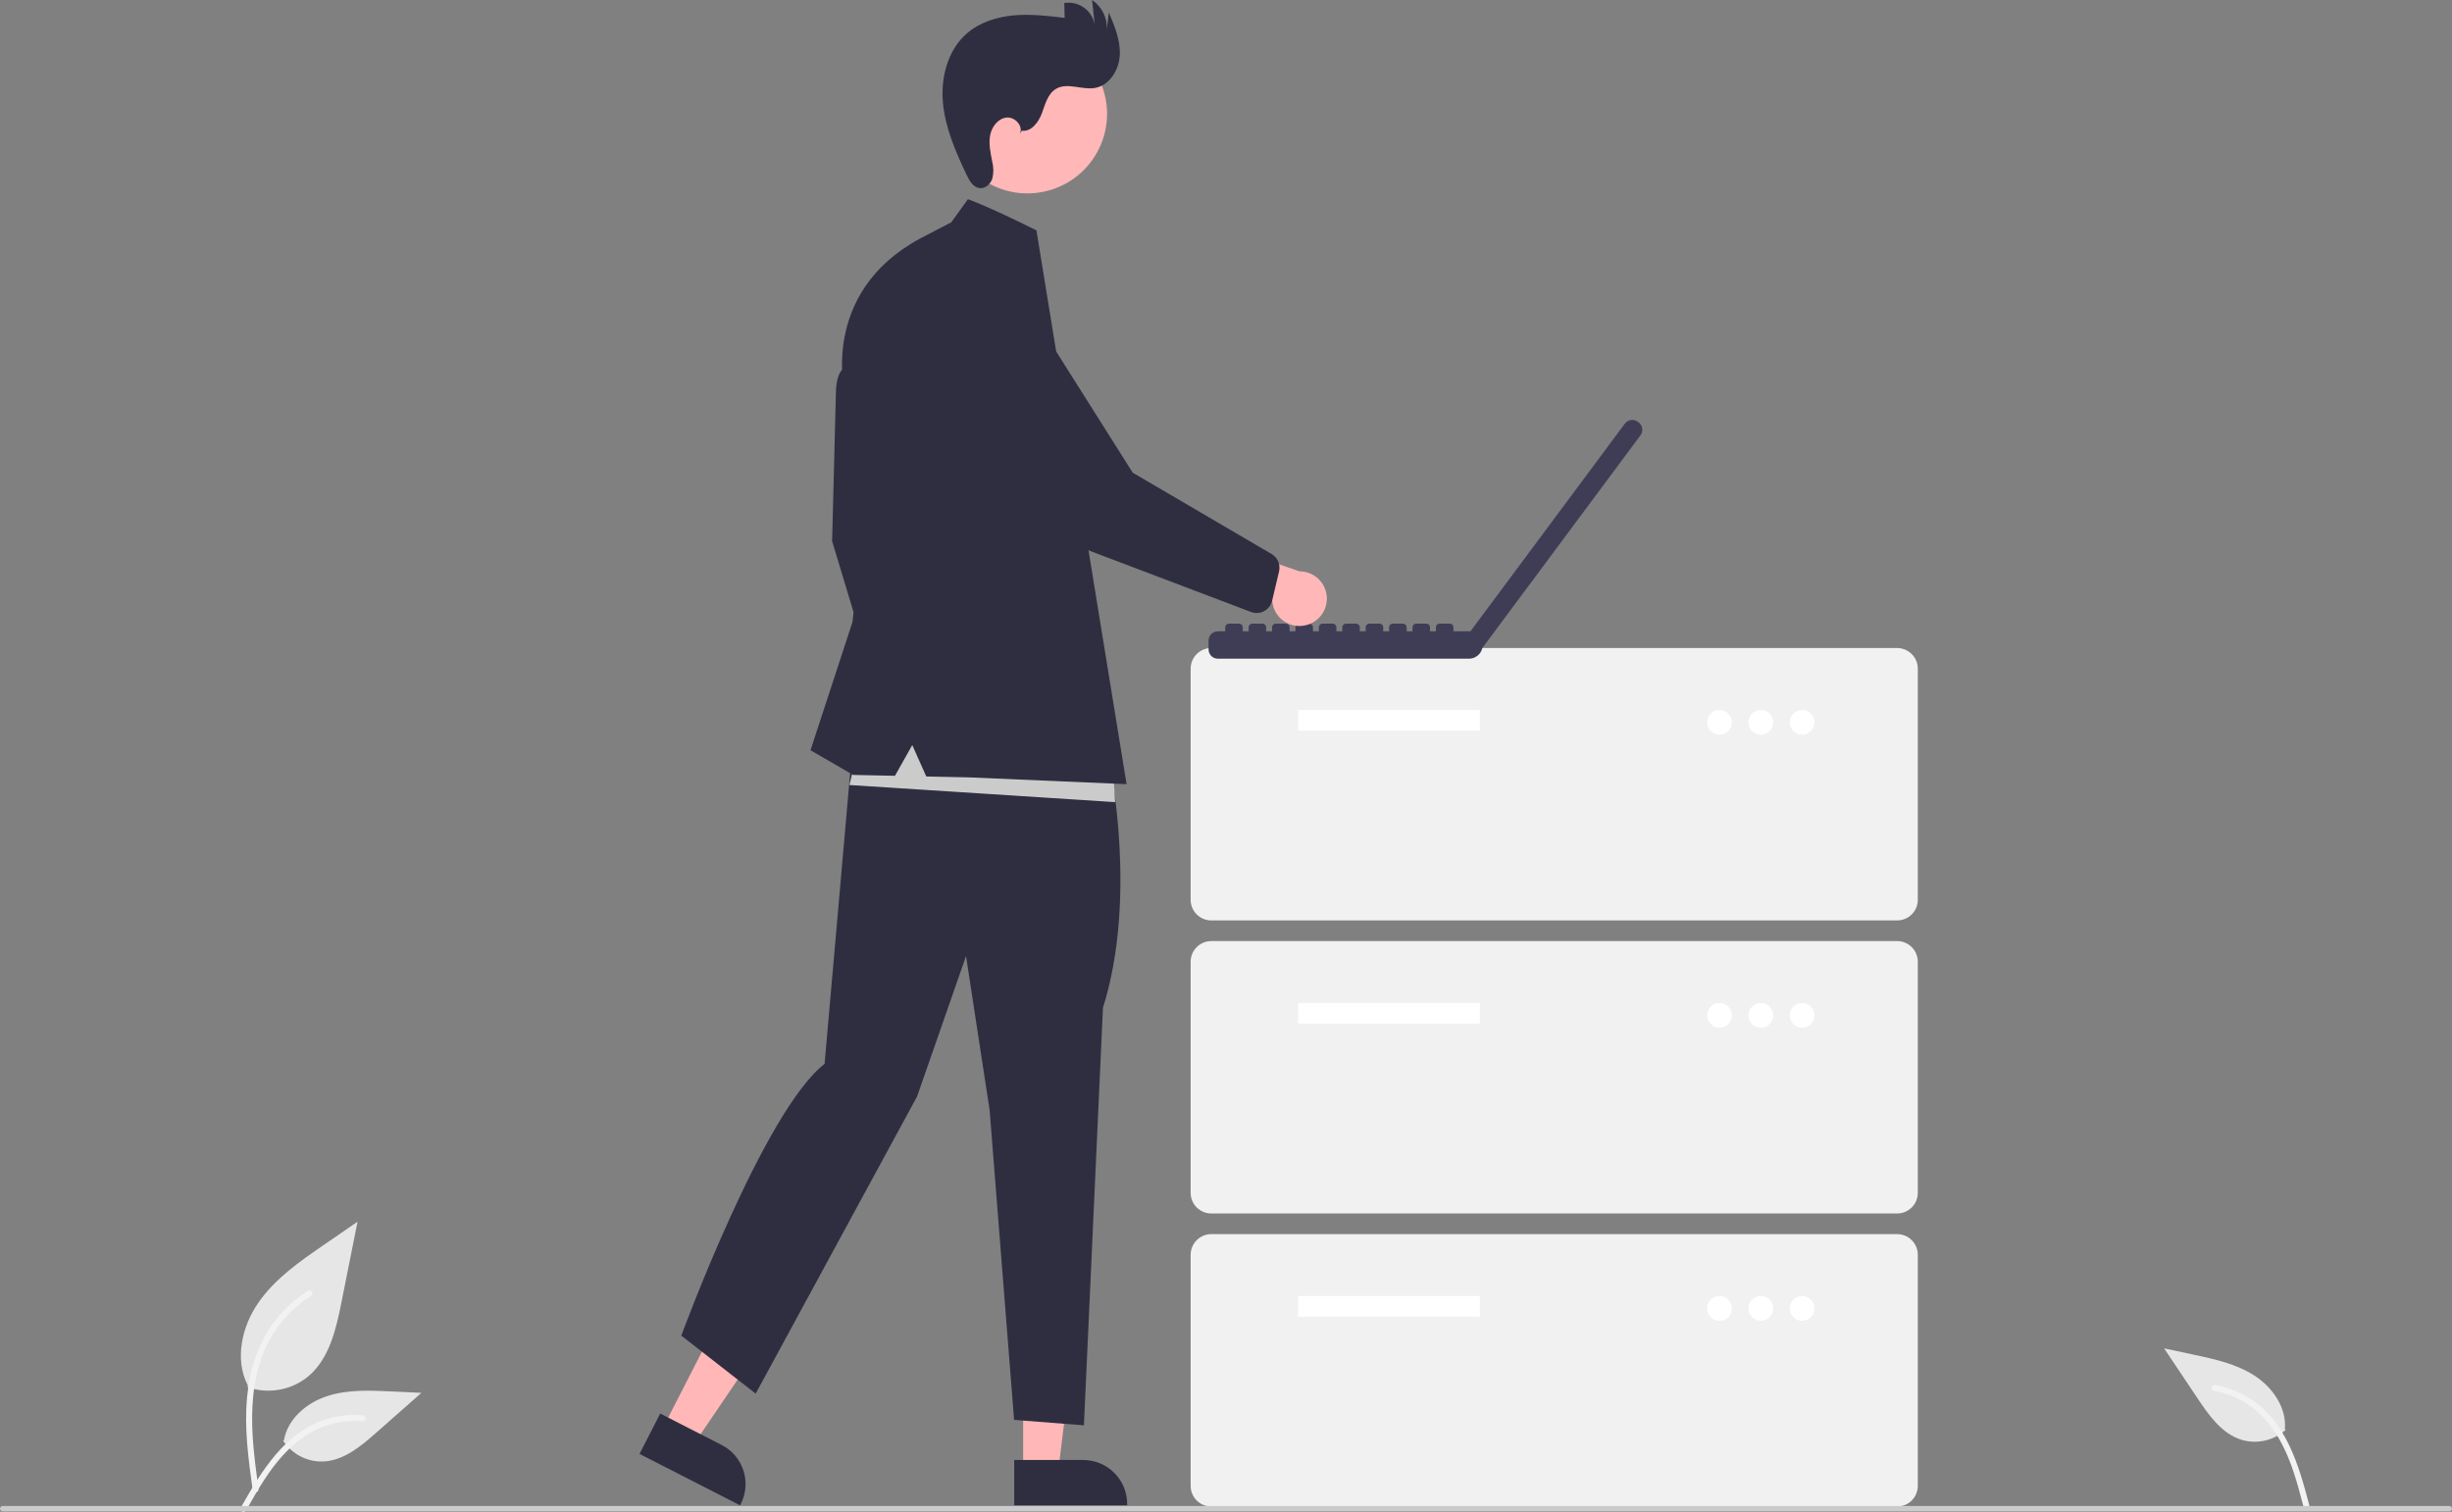<svg width="407" height="251" viewBox="0 0 407 251" fill="none" xmlns="http://www.w3.org/2000/svg">
<rect x="0" y="0" width="407" height="251" fill="#808080" stroke="none"/>
<g clip-path="url(#clip0_105_4)">
<path d="M41.081 230.305C42.771 230.898 44.585 231.047 46.349 230.736C48.113 230.426 49.767 229.667 51.152 228.532C54.679 225.574 55.785 220.701 56.685 216.188L59.346 202.84L53.774 206.674C49.767 209.431 45.669 212.276 42.895 216.27C40.12 220.263 38.91 225.715 41.139 230.036" fill="#E6E6E6"/>
<path d="M41.941 247.395C41.24 242.289 40.519 237.117 41.012 231.957C41.449 227.374 42.848 222.898 45.697 219.227C47.209 217.282 49.049 215.616 51.134 214.303C51.678 213.96 52.178 214.821 51.637 215.163C48.029 217.441 45.238 220.805 43.667 224.771C41.932 229.18 41.654 233.987 41.952 238.672C42.133 241.505 42.517 244.319 42.902 247.13C42.933 247.257 42.914 247.391 42.849 247.504C42.785 247.618 42.679 247.703 42.554 247.742C42.427 247.776 42.291 247.759 42.177 247.694C42.062 247.629 41.977 247.521 41.942 247.394L41.941 247.395Z" fill="#F2F2F2"/>
<path d="M46.99 239.202C47.714 240.303 48.71 241.199 49.882 241.803C51.053 242.407 52.361 242.7 53.679 242.653C57.066 242.492 59.889 240.131 62.429 237.889L69.945 231.257L64.971 231.019C61.394 230.848 57.724 230.688 54.317 231.791C50.909 232.895 47.767 235.547 47.144 239.071" fill="#E6E6E6"/>
<path d="M39.959 250.33C43.336 244.36 47.252 237.725 54.25 235.604C56.195 235.017 58.235 234.806 60.26 234.984C60.898 235.039 60.739 236.022 60.102 235.967C56.708 235.686 53.321 236.581 50.51 238.503C47.805 240.343 45.699 242.901 43.917 245.612C42.825 247.274 41.847 249.006 40.869 250.735C40.557 251.288 39.643 250.889 39.959 250.33Z" fill="#F2F2F2"/>
<path d="M379.374 237.412C378.392 238.291 377.2 238.903 375.913 239.188C374.626 239.473 373.287 239.422 372.025 239.04C368.791 238.02 366.666 235.016 364.784 232.199L359.213 223.868L364.083 224.909C367.585 225.657 371.174 226.439 374.186 228.376C377.198 230.313 379.558 233.68 379.259 237.246" fill="#E6E6E6"/>
<path d="M383.326 249.966C381.588 243.332 379.499 235.917 373.276 232.08C371.545 231.015 369.627 230.29 367.624 229.945C366.993 229.835 366.895 230.826 367.525 230.936C370.878 231.531 373.924 233.262 376.15 235.837C378.294 238.307 379.676 241.317 380.706 244.394C381.336 246.279 381.839 248.203 382.342 250.125C382.503 250.739 383.488 250.587 383.326 249.966Z" fill="#F2F2F2"/>
<path d="M314.901 152.82H201.06C200.151 152.819 199.279 152.457 198.637 151.815C197.994 151.173 197.632 150.302 197.631 149.394V111.018C197.632 110.11 197.994 109.239 198.637 108.596C199.279 107.954 200.151 107.593 201.06 107.592H314.901C315.81 107.593 316.682 107.954 317.325 108.596C317.968 109.239 318.329 110.11 318.33 111.018V149.394C318.329 150.302 317.968 151.173 317.325 151.815C316.682 152.458 315.81 152.819 314.901 152.82Z" fill="#F1F1F1"/>
<path d="M245.636 117.871H215.462V121.297H245.636V117.871Z" fill="white"/>
<path d="M285.412 121.982C286.549 121.982 287.47 121.062 287.47 119.927C287.47 118.791 286.549 117.871 285.412 117.871C284.276 117.871 283.355 118.791 283.355 119.927C283.355 121.062 284.276 121.982 285.412 121.982Z" fill="white"/>
<path d="M292.27 121.982C293.407 121.982 294.328 121.062 294.328 119.927C294.328 118.791 293.407 117.871 292.27 117.871C291.134 117.871 290.213 118.791 290.213 119.927C290.213 121.062 291.134 121.982 292.27 121.982Z" fill="white"/>
<path d="M299.128 121.982C300.264 121.982 301.186 121.062 301.186 119.927C301.186 118.791 300.264 117.871 299.128 117.871C297.992 117.871 297.071 118.791 297.071 119.927C297.071 121.062 297.992 121.982 299.128 121.982Z" fill="white"/>
<path d="M314.901 201.475H201.06C200.151 201.474 199.279 201.112 198.637 200.47C197.994 199.828 197.632 198.957 197.631 198.048V159.673C197.632 158.764 197.994 157.893 198.637 157.251C199.279 156.609 200.151 156.247 201.06 156.246H314.901C315.81 156.247 316.682 156.609 317.325 157.251C317.968 157.893 318.329 158.764 318.33 159.673V198.048C318.329 198.957 317.968 199.828 317.325 200.47C316.682 201.112 315.81 201.474 314.901 201.475Z" fill="#F1F1F1"/>
<path d="M245.636 166.525H215.462V169.952H245.636V166.525Z" fill="white"/>
<path d="M285.412 170.637C286.549 170.637 287.47 169.717 287.47 168.581C287.47 167.446 286.549 166.525 285.412 166.525C284.276 166.525 283.355 167.446 283.355 168.581C283.355 169.717 284.276 170.637 285.412 170.637Z" fill="white"/>
<path d="M292.27 170.637C293.407 170.637 294.328 169.717 294.328 168.581C294.328 167.446 293.407 166.525 292.27 166.525C291.134 166.525 290.213 167.446 290.213 168.581C290.213 169.717 291.134 170.637 292.27 170.637Z" fill="white"/>
<path d="M299.128 170.637C300.264 170.637 301.186 169.717 301.186 168.581C301.186 167.446 300.264 166.525 299.128 166.525C297.992 166.525 297.071 167.446 297.071 168.581C297.071 169.717 297.992 170.637 299.128 170.637Z" fill="white"/>
<path d="M314.901 250.129H201.06C200.151 250.128 199.279 249.767 198.637 249.125C197.994 248.482 197.632 247.611 197.631 246.703V208.327C197.632 207.419 197.994 206.548 198.637 205.906C199.279 205.263 200.151 204.902 201.06 204.901H314.901C315.81 204.902 316.682 205.263 317.325 205.906C317.968 206.548 318.329 207.419 318.33 208.327V246.703C318.329 247.611 317.968 248.482 317.325 249.125C316.682 249.767 315.81 250.128 314.901 250.129Z" fill="#F1F1F1"/>
<path d="M245.636 215.18H215.462V218.607H245.636V215.18Z" fill="white"/>
<path d="M285.412 219.292C286.549 219.292 287.47 218.371 287.47 217.236C287.47 216.101 286.549 215.18 285.412 215.18C284.276 215.18 283.355 216.101 283.355 217.236C283.355 218.371 284.276 219.292 285.412 219.292Z" fill="white"/>
<path d="M292.27 219.292C293.407 219.292 294.328 218.371 294.328 217.236C294.328 216.101 293.407 215.18 292.27 215.18C291.134 215.18 290.213 216.101 290.213 217.236C290.213 218.371 291.134 219.292 292.27 219.292Z" fill="white"/>
<path d="M299.128 219.292C300.264 219.292 301.186 218.371 301.186 217.236C301.186 216.101 300.264 215.18 299.128 215.18C297.992 215.18 297.071 216.101 297.071 217.236C297.071 218.371 297.992 219.292 299.128 219.292Z" fill="white"/>
<path d="M271.984 70.118L271.858 70.025L271.855 70.023C271.693 69.902 271.509 69.815 271.312 69.766C271.116 69.717 270.912 69.706 270.712 69.736C270.512 69.766 270.32 69.834 270.146 69.938C269.973 70.042 269.821 70.179 269.701 70.341L244.076 104.816H241.257V104.154C241.257 103.991 241.192 103.834 241.077 103.719C240.961 103.603 240.805 103.538 240.641 103.538H238.959C238.796 103.538 238.639 103.603 238.524 103.719C238.408 103.834 238.343 103.991 238.343 104.154V104.816H237.37V104.154C237.37 103.991 237.305 103.834 237.189 103.719C237.074 103.603 236.917 103.538 236.754 103.538H235.072C234.908 103.538 234.751 103.603 234.636 103.719C234.52 103.834 234.455 103.991 234.455 104.154V104.816H233.485V104.154C233.485 103.991 233.42 103.834 233.305 103.719C233.189 103.603 233.032 103.538 232.869 103.538H231.187C231.024 103.538 230.867 103.603 230.751 103.719C230.636 103.834 230.571 103.991 230.571 104.154V104.816H229.597V104.154C229.597 103.991 229.532 103.834 229.417 103.719C229.301 103.603 229.145 103.538 228.981 103.538H227.299C227.136 103.538 226.979 103.603 226.864 103.719C226.748 103.834 226.683 103.991 226.683 104.154V104.816H225.713V104.154C225.713 103.991 225.648 103.834 225.532 103.719C225.417 103.603 225.26 103.538 225.097 103.538H223.415C223.334 103.538 223.254 103.554 223.179 103.585C223.104 103.616 223.036 103.661 222.979 103.719C222.922 103.776 222.877 103.844 222.846 103.918C222.815 103.993 222.799 104.073 222.799 104.154V104.816H221.825V104.154C221.825 103.991 221.76 103.834 221.645 103.719C221.529 103.603 221.372 103.538 221.209 103.538H219.527C219.364 103.538 219.207 103.603 219.091 103.719C218.976 103.834 218.911 103.991 218.911 104.154V104.816H217.938V104.154C217.938 103.991 217.873 103.834 217.757 103.719C217.642 103.603 217.485 103.538 217.321 103.538H215.639C215.476 103.538 215.319 103.603 215.204 103.719C215.088 103.834 215.023 103.991 215.023 104.154V104.816H214.053V104.154C214.053 103.991 213.988 103.834 213.873 103.719C213.757 103.603 213.6 103.538 213.437 103.538H211.755C211.592 103.538 211.435 103.603 211.319 103.719C211.204 103.834 211.139 103.991 211.139 104.154V104.816H210.165V104.154C210.165 103.991 210.1 103.834 209.985 103.719C209.869 103.603 209.713 103.538 209.549 103.538H207.867C207.704 103.538 207.547 103.603 207.432 103.719C207.316 103.834 207.251 103.991 207.251 104.154V104.816H206.281V104.154C206.281 103.991 206.216 103.834 206.1 103.719C205.985 103.603 205.828 103.538 205.665 103.538H203.983C203.819 103.538 203.663 103.603 203.547 103.719C203.432 103.834 203.367 103.991 203.367 104.154V104.816H202.147C201.944 104.816 201.744 104.855 201.557 104.933C201.37 105.01 201.201 105.124 201.058 105.266C200.915 105.409 200.801 105.579 200.724 105.766C200.646 105.953 200.606 106.153 200.606 106.355V107.823C200.606 108.025 200.646 108.225 200.724 108.412C200.801 108.599 200.915 108.769 201.058 108.911C201.201 109.054 201.37 109.168 201.557 109.245C201.744 109.322 201.944 109.362 202.147 109.362H243.821C244.349 109.362 244.86 109.18 245.269 108.847C245.679 108.514 245.961 108.051 246.068 107.534L246.084 107.546L272.3 72.275L272.303 72.271C272.546 71.944 272.649 71.533 272.59 71.129C272.53 70.725 272.312 70.362 271.984 70.118Z" fill="#3F3D56"/>
<path d="M110.042 237.056L115.219 239.704L127.9 221.012L120.26 217.105L110.042 237.056Z" fill="#FFB7B7"/>
<path d="M109.587 234.693L119.781 239.906L119.782 239.906C121.504 240.787 122.806 242.316 123.401 244.156C123.996 245.997 123.835 247.998 122.953 249.72L122.845 249.931L106.154 241.395L109.587 234.693Z" fill="#2F2E41"/>
<path d="M169.828 244.298H175.643L178.409 221.886H169.827L169.828 244.298Z" fill="#FFB7B7"/>
<path d="M168.344 242.401L179.796 242.401H179.796C181.732 242.401 183.588 243.169 184.957 244.537C186.325 245.904 187.094 247.759 187.094 249.693V249.93L168.345 249.931L168.344 242.401Z" fill="#2F2E41"/>
<path d="M142.628 61.488C142.628 61.488 138.734 58.507 138.734 65.788L138.119 89.851L144.985 112.583L148.981 105.21L147.342 89.237L142.628 61.488Z" fill="#2F2E41"/>
<path d="M184.282 127.304C184.282 127.304 188.797 149.278 183.077 167.311L179.917 236.646L168.327 235.743L164.263 184.306L160.35 158.738L152.222 182.05L125.431 231.382L113.089 221.756C113.089 221.756 126.766 184.465 136.87 176.636L141.937 118.962L184.282 127.304Z" fill="#2F2E41"/>
<path d="M182.139 25.238C185.64 18.839 183.286 10.816 176.882 7.318C170.478 3.82 162.449 6.171 158.949 12.57C155.448 18.97 157.801 26.993 164.205 30.491C170.609 33.989 178.638 31.637 182.139 25.238Z" fill="#FFB7B7"/>
<path d="M169.609 21.705C171.193 21.911 172.388 20.291 172.942 18.794C173.496 17.297 173.918 15.554 175.296 14.745C177.177 13.641 179.585 14.97 181.737 14.605C184.167 14.193 185.746 11.62 185.87 9.16C185.994 6.7 185.015 4.335 184.053 2.067L183.718 4.885C183.763 3.93 183.562 2.979 183.134 2.124C182.706 1.269 182.065 0.537 181.274 0L181.706 4.136C181.614 3.565 181.41 3.018 181.106 2.527C180.802 2.035 180.404 1.608 179.934 1.271C179.465 0.933 178.933 0.692 178.37 0.56C177.807 0.429 177.223 0.409 176.653 0.504L176.721 2.968C173.914 2.634 171.083 2.3 168.268 2.554C165.453 2.808 162.619 3.698 160.485 5.551C157.294 8.322 156.128 12.885 156.519 17.091C156.911 21.298 158.648 25.25 160.46 29.067C160.915 30.027 161.546 31.111 162.602 31.234C163.552 31.344 164.42 30.551 164.716 29.642C164.943 28.71 164.934 27.736 164.69 26.808C164.423 25.39 164.086 23.941 164.337 22.52C164.588 21.1 165.611 19.696 167.045 19.521C168.478 19.347 169.944 20.985 169.255 22.252L169.609 21.705Z" fill="#2F2E41"/>
<path d="M185.099 133.18L140.989 130.336L144.309 116.592L184.625 125.597L185.099 133.18Z" fill="#CBCBCB"/>
<path d="M157.896 36.913L160.663 33.074C160.663 33.074 163.755 34.124 172.037 38.244L172.622 41.84L186.998 130.195L160.868 129.069L153.752 128.917L151.423 123.701L148.552 128.807L141.603 128.659L134.532 124.563L141.501 103.265L143.755 83.81L140.271 65.481C140.271 65.481 135.887 48.65 152.772 39.575L157.896 36.913Z" fill="#2F2E41"/>
<path d="M216.792 103.798C216.152 103.96 215.484 103.981 214.836 103.857C214.187 103.734 213.574 103.47 213.038 103.084C212.503 102.698 212.058 102.2 211.736 101.624C211.415 101.048 211.223 100.408 211.176 99.75L195.673 95.601L201.909 90.067L215.675 94.856C216.786 94.849 217.862 95.25 218.697 95.983C219.533 96.715 220.07 97.729 220.208 98.831C220.346 99.933 220.074 101.048 219.445 101.963C218.815 102.879 217.871 103.531 216.792 103.798Z" fill="#FFB7B7"/>
<path d="M209.849 101.455C209.523 101.633 209.163 101.74 208.793 101.769C208.423 101.798 208.051 101.75 207.701 101.626L182.199 91.954C175.977 89.75 170.768 85.363 167.541 79.609L156.906 60.652C156.16 59.819 155.585 58.847 155.214 57.791C154.844 56.736 154.685 55.618 154.748 54.502C154.81 53.385 155.092 52.292 155.578 51.284C156.064 50.277 156.743 49.375 157.578 48.63C158.413 47.885 159.387 47.312 160.444 46.944C161.501 46.576 162.62 46.419 163.737 46.484C164.854 46.548 165.948 46.832 166.955 47.319C167.963 47.807 168.864 48.488 169.608 49.323L188.015 78.477L211.181 92.048C211.635 92.346 211.986 92.776 212.188 93.28C212.39 93.784 212.432 94.337 212.308 94.865L211.156 99.743C211.032 100.266 210.752 100.739 210.352 101.099C210.199 101.237 210.03 101.357 209.849 101.455Z" fill="#2F2E41"/>
<path d="M406.569 250.903H0.431C0.316 250.903 0.207 250.858 0.126 250.777C0.045 250.697 0 250.587 0 250.473C0 250.359 0.045 250.249 0.126 250.169C0.207 250.088 0.316 250.043 0.431 250.043H406.569C406.684 250.043 406.793 250.088 406.874 250.169C406.955 250.249 407 250.359 407 250.473C407 250.587 406.955 250.697 406.874 250.777C406.793 250.858 406.684 250.903 406.569 250.903Z" fill="#CBCBCB"/>
</g>
<defs>
<clipPath id="clip0_105_4">
<rect width="407" height="251" fill="white"/>
</clipPath>
</defs>
</svg>

